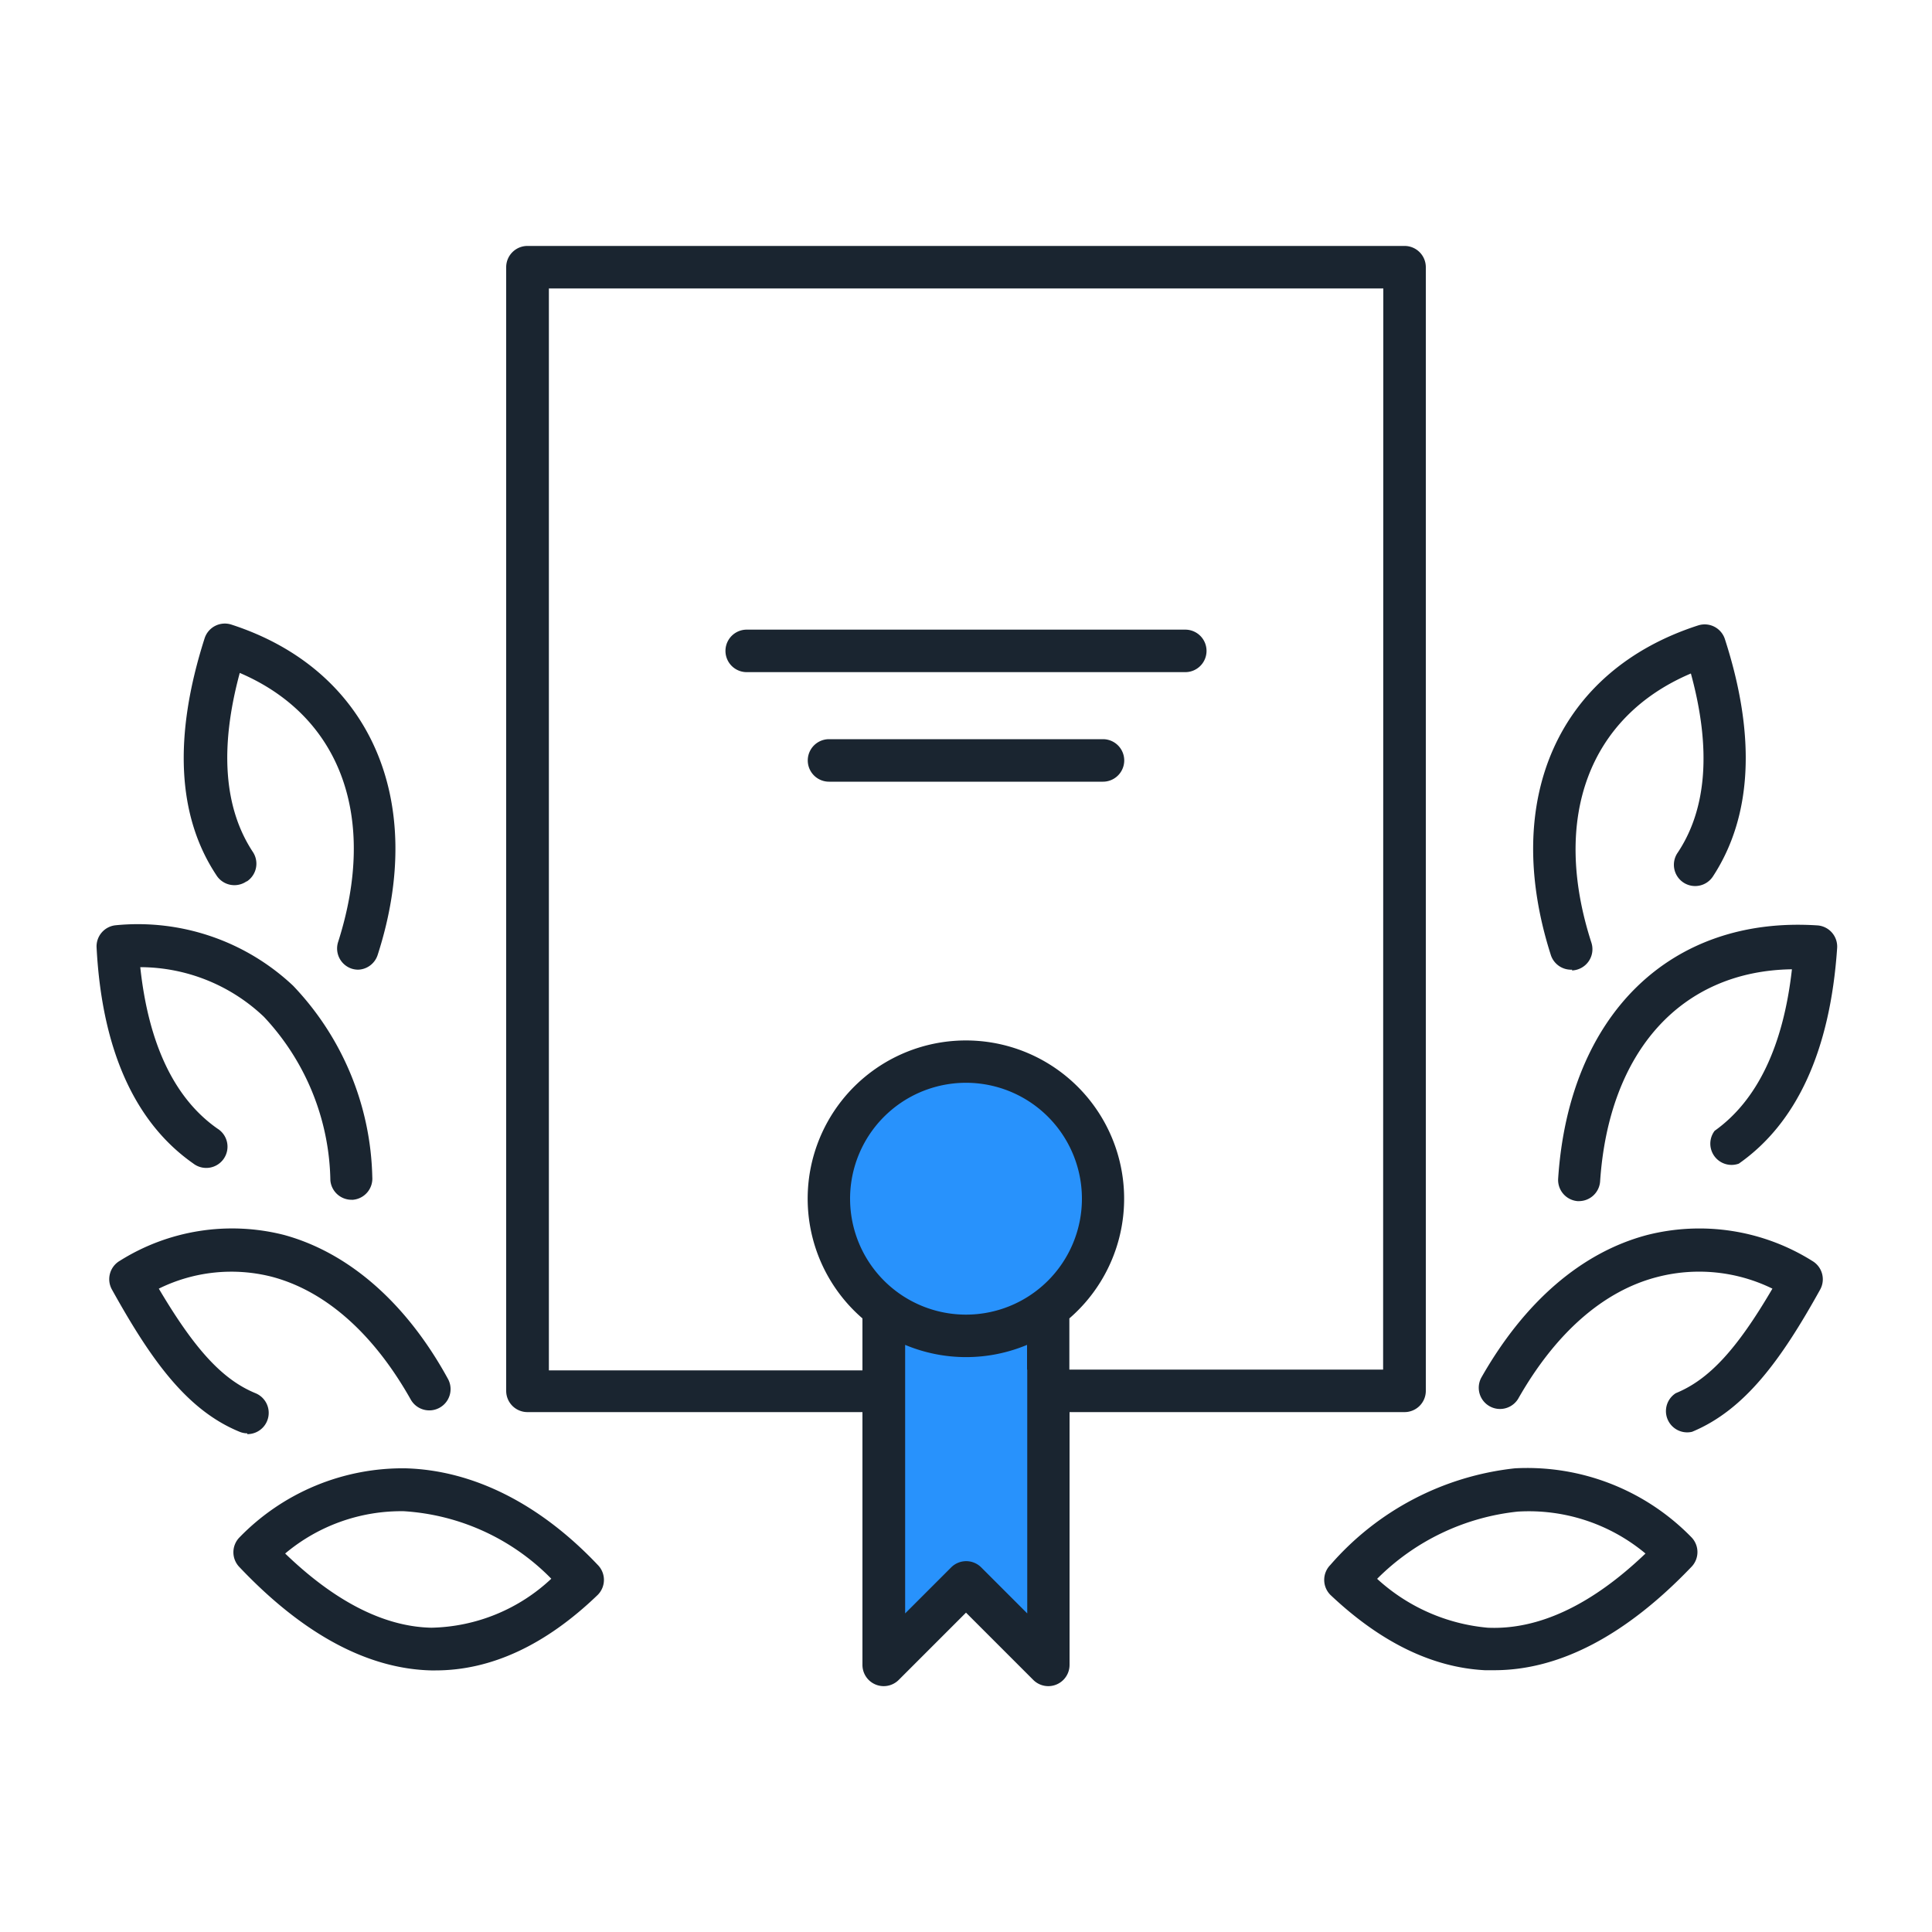 <svg id="outline" xmlns="http://www.w3.org/2000/svg" viewBox="0 0 100 100"><defs><style>.cls-1{fill:#2892fc;}.cls-2{fill:#1a2530;}</style></defs><title></title><path id="_Path_" data-name="&lt;Path&gt;" class="cls-1" d="M56.86,62.06A7.09,7.09,0,1,0,45.51,67.7V86.17l4.26-4.26L54,86.17h0V67.7A7.06,7.06,0,0,0,56.86,62.06Z"/><path id="_Compound_Path_" data-name="&lt;Compound Path&gt;" class="cls-2" d="M94.21,66.75c-2,3.6-3.88,6.22-6.63,7.36a1.1,1.1,0,0,1-.84-2c1.71-.7,3.15-2.25,5-5.41a8.62,8.62,0,0,0-5.93-.61C83,66.8,80.51,69,78.58,72.4a1.1,1.1,0,0,1-1.91-1.09c2.23-3.93,5.19-6.48,8.56-7.38a11,11,0,0,1,8.58,1.34A1.1,1.1,0,0,1,94.21,66.75ZM87.54,79.56a1.1,1.1,0,0,1,0,1.55c-3.39,3.54-6.82,5.34-10.2,5.34h-.48c-2.73-.14-5.41-1.45-8-3.9a1.1,1.1,0,0,1,0-1.55A14.75,14.75,0,0,1,78.41,76,11.87,11.87,0,0,1,87.54,79.56Zm-2.37.85a9.42,9.42,0,0,0-6.61-2.17,12.06,12.06,0,0,0-7.28,3.48A9.76,9.76,0,0,0,77,84.25C79.62,84.37,82.37,83.09,85.17,80.41ZM80.65,61a1.1,1.1,0,0,0,1,1.17h.07a1.1,1.1,0,0,0,1.1-1c.45-6.78,4.22-10.92,9.93-11-.45,4-1.81,6.8-4,8.36A1.1,1.1,0,0,0,90,60.23c3-2.1,4.73-5.85,5.09-11.16a1.1,1.1,0,0,0-1-1.17C86.47,47.39,81.21,52.52,80.65,61Zm.72-10.77a1.1,1.1,0,0,0,1-1.44c-2.09-6.47-.11-11.7,5.15-13.93,1.06,3.88.83,7-.68,9.27a1.1,1.1,0,1,0,1.83,1.22c2-3.07,2.25-7.2.61-12.27a1.1,1.1,0,0,0-1.38-.71c-7.23,2.33-10.22,9-7.62,17.09A1.1,1.1,0,0,0,81.37,50.19Zm-68.57,24a1.1,1.1,0,0,0,.42-2.12c-1.7-.7-3.13-2.25-5-5.41a8.48,8.48,0,0,1,5.87-.61c2.77.74,5.25,2.94,7.17,6.35a1.1,1.1,0,1,0,1.92-1.08C21,67.38,18,64.82,14.7,63.92a10.92,10.92,0,0,0-8.5,1.34,1.1,1.1,0,0,0-.41,1.48c2,3.6,3.85,6.23,6.59,7.36A1.1,1.1,0,0,0,12.8,74.19ZM30.94,81a1.1,1.1,0,0,1,0,1.55c-2.7,2.6-5.52,3.91-8.4,3.91h-.22c-3.29-.08-6.63-1.87-9.92-5.34a1.1,1.1,0,0,1,0-1.55A11.78,11.78,0,0,1,21,76C24.48,76.1,27.93,77.82,30.94,81Zm-2.4.72a11.69,11.69,0,0,0-7.64-3.5,9.34,9.34,0,0,0-6.14,2.19c2.59,2.5,5.14,3.79,7.57,3.84A9.33,9.33,0,0,0,28.54,81.71ZM10,60.22a1.1,1.1,0,1,0,1.26-1.8c-2.22-1.55-3.57-4.36-4-8.36a9.32,9.32,0,0,1,6.4,2.57,12.67,12.67,0,0,1,3.44,8.47,1.1,1.1,0,0,0,1.1,1h.07a1.1,1.1,0,0,0,1-1.17,14.81,14.81,0,0,0-4.1-9.91A11.72,11.72,0,0,0,6,47.89a1.1,1.1,0,0,0-1,1.17C5.28,54.37,7,58.12,10,60.22Zm2.78-14.6a1.1,1.1,0,0,0,.31-1.52c-1.5-2.27-1.73-5.39-.68-9.27,5.21,2.23,7.16,7.46,5.09,13.93a1.1,1.1,0,0,0,.71,1.38,1.12,1.12,0,0,0,.34.05,1.1,1.1,0,0,0,1-.77c2.58-8-.39-14.76-7.57-17.09a1.1,1.1,0,0,0-1.39.71c-1.62,5.07-1.42,9.2.61,12.26A1.1,1.1,0,0,0,12.76,45.62ZM72.7,73.09H55.36V86.17a1.1,1.1,0,0,1-1.88.78L50,83.47l-3.48,3.48a1.1,1.1,0,0,1-1.88-.78V73.09H27.3A1.1,1.1,0,0,1,26.2,72V13.83a1.1,1.1,0,0,1,1.1-1.1H72.7a1.1,1.1,0,0,1,1.1,1.1V72A1.1,1.1,0,0,1,72.7,73.09Zm-19.54-2.2V69.61a8.17,8.17,0,0,1-6.31,0v13.9l2.38-2.38a1.1,1.1,0,0,1,1.56,0l2.38,2.38V70.89ZM56,62.06a6,6,0,1,0-1.78,4.25A6,6,0,0,0,56,62.06Zm15.6-47.13H28.41v56H44.64V68.24a8.19,8.19,0,1,1,10.71,0v2.65H71.59ZM38.65,34.79H61.35a1.1,1.1,0,1,0,0-2.2H38.65a1.1,1.1,0,1,0,0,2.2Zm18.44,3.47H42.91a1.1,1.1,0,1,0,0,2.2H57.09a1.1,1.1,0,1,0,0-2.2Z"/></svg>